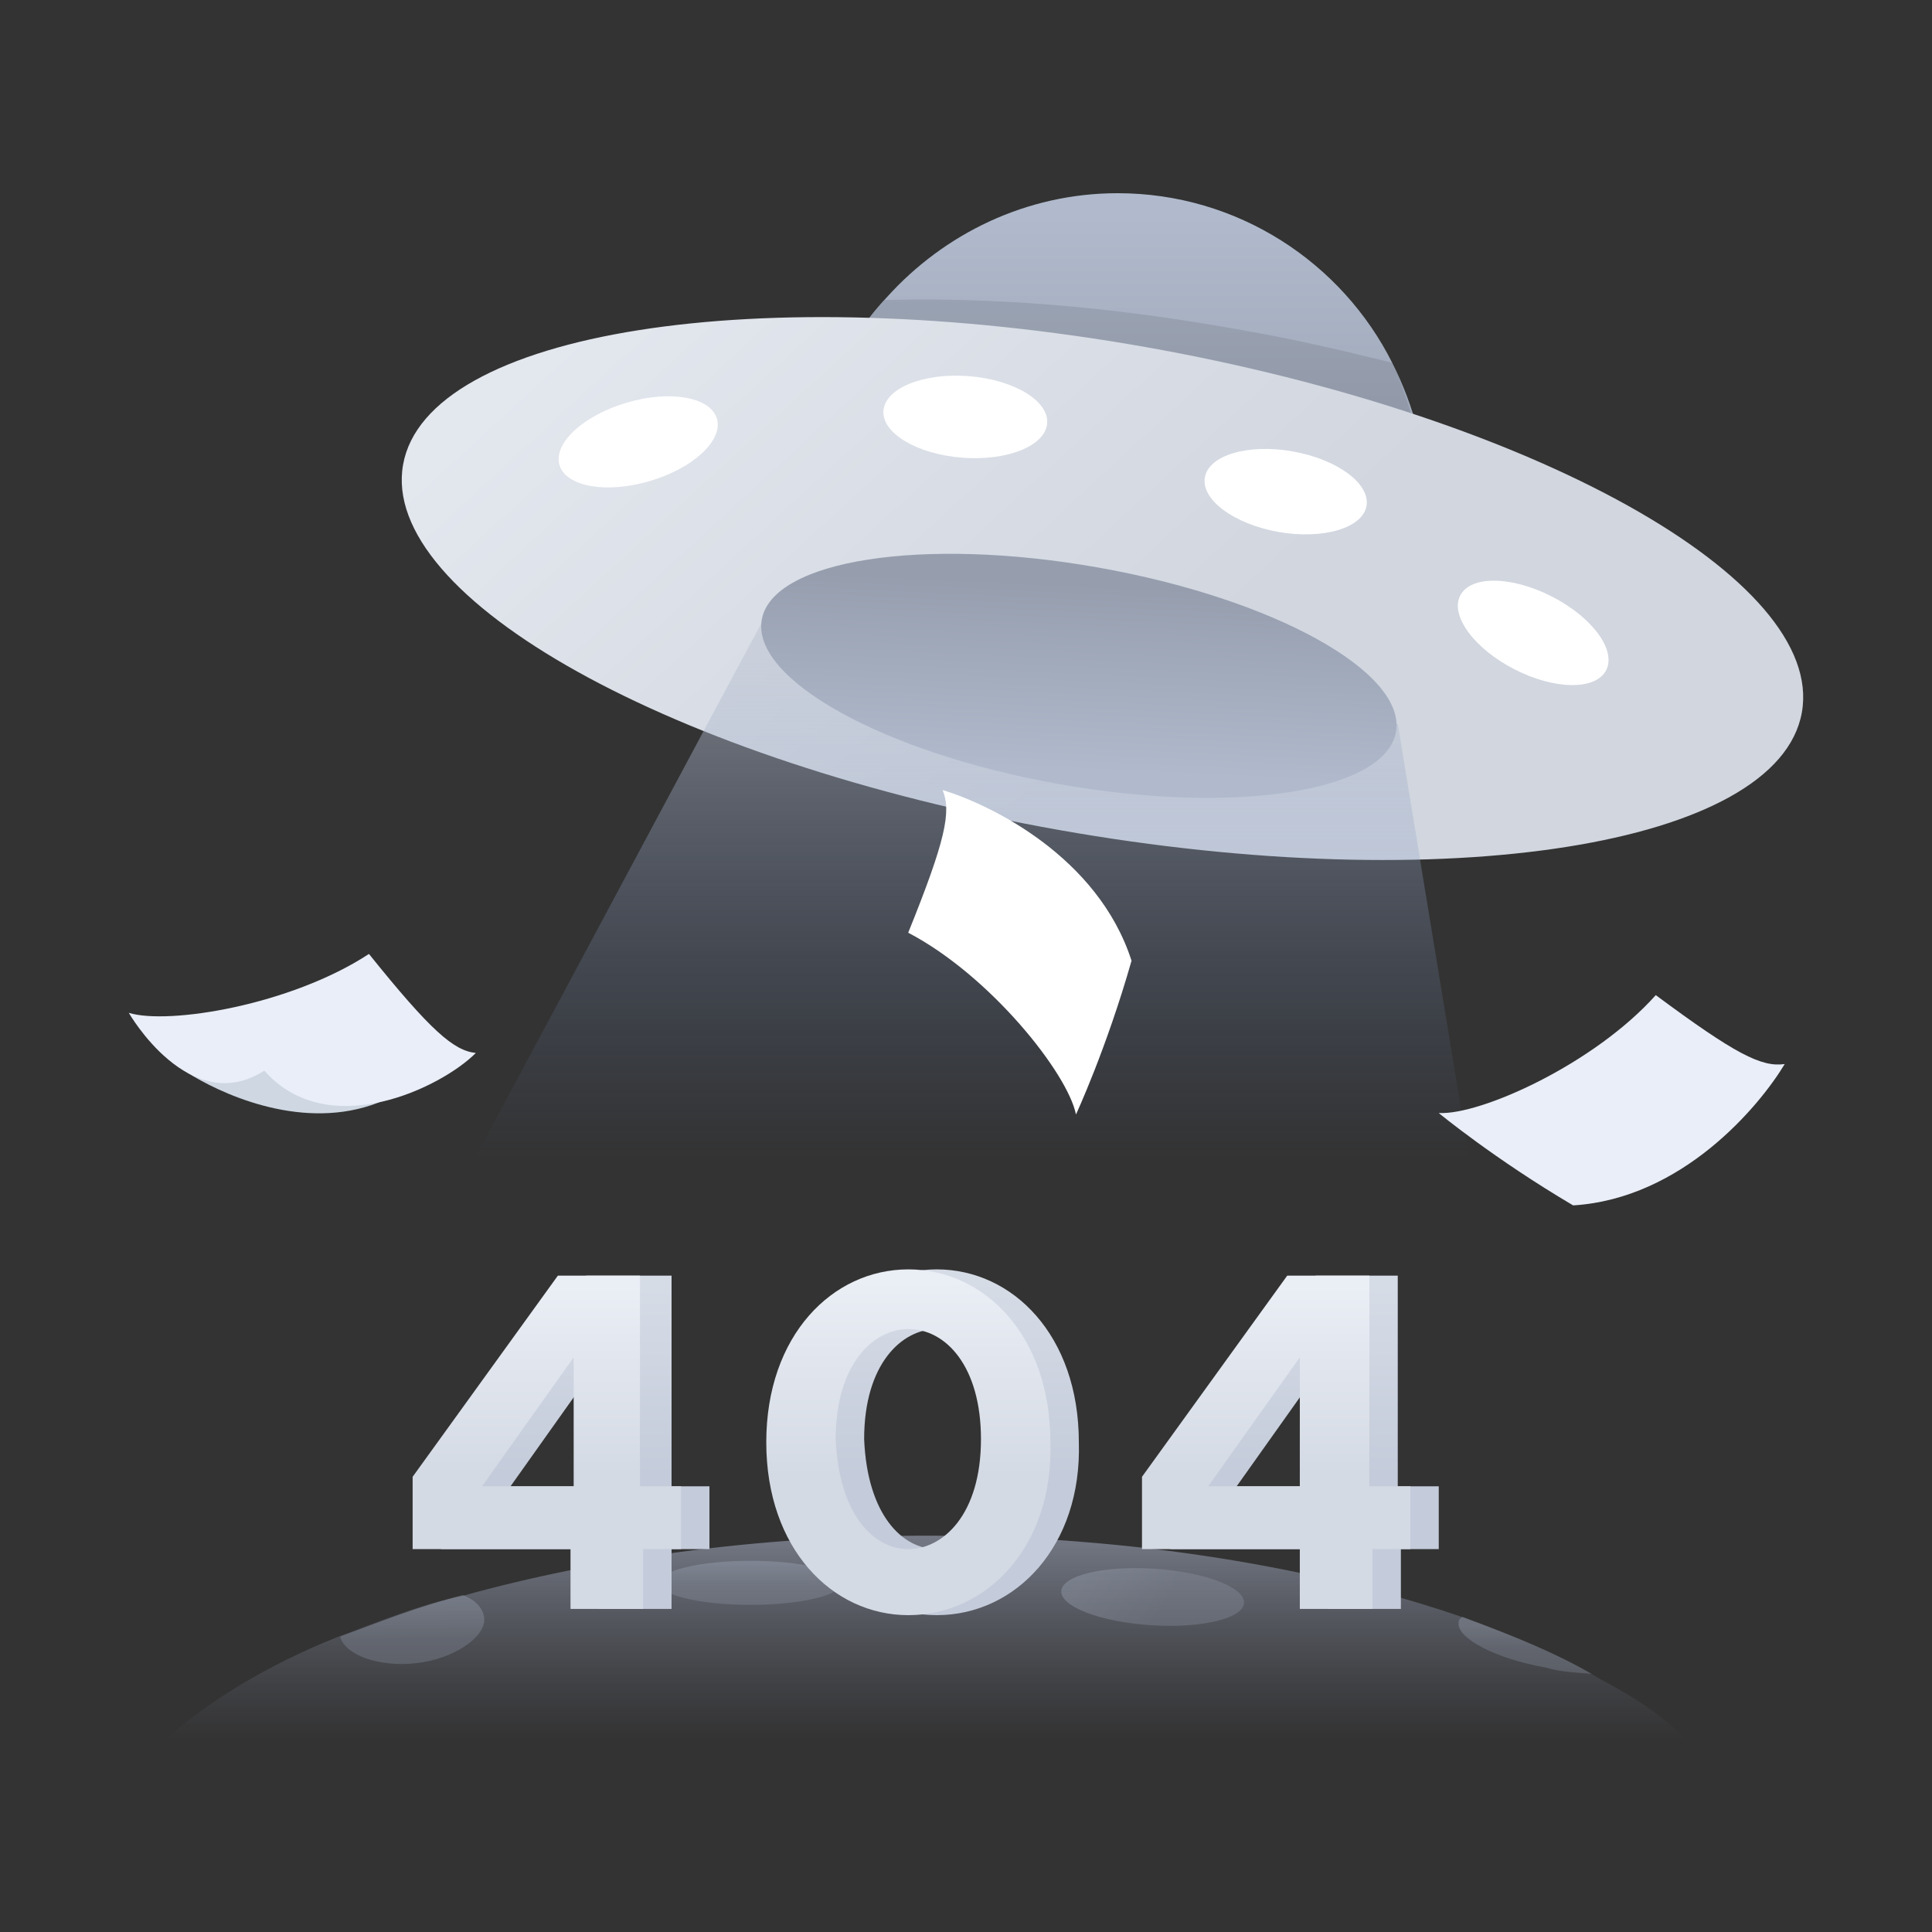 <svg xmlns="http://www.w3.org/2000/svg" xmlns:xlink="http://www.w3.org/1999/xlink" fill="none" version="1.1" width="150" height="150" viewBox="0 0 150 150"><rect x="0" y="0" width="150" height="150" fill="#333333" stroke="none"/><defs><clipPath id="master_svg0_393_15009"><rect x="0" y="0" width="150" height="150" rx="0"/></clipPath><linearGradient x1="0.5" y1="0.035" x2="0.5" y2="0.596" id="master_svg1_393_14570"><stop offset="0%" stop-color="#B0BACC" stop-opacity="1"/><stop offset="100%" stop-color="#969EAE" stop-opacity="1"/></linearGradient><linearGradient x1="0.036" y1="0.288" x2="0.596" y2="0.548" id="master_svg2_393_14524"><stop offset="0%" stop-color="#E3E7EE" stop-opacity="1"/><stop offset="100%" stop-color="#D1D6DF" stop-opacity="1"/></linearGradient><linearGradient x1="0.5" y1="0.035" x2="0.5" y2="0.596" id="master_svg3_393_14537"><stop offset="0%" stop-color="#BDC4D1" stop-opacity="0.53"/><stop offset="100%" stop-color="#5D7CB8" stop-opacity="0"/></linearGradient><linearGradient x1="0.5" y1="0" x2="0.5" y2="1" id="master_svg4_393_14546"><stop offset="0%" stop-color="#B6BFD7" stop-opacity="1"/><stop offset="100%" stop-color="#838DA7" stop-opacity="0"/></linearGradient><linearGradient x1="0.482" y1="0.113" x2="0.508" y2="0.622" id="master_svg5_393_14543"><stop offset="0%" stop-color="#B0BACC" stop-opacity="1"/><stop offset="100%" stop-color="#969EAE" stop-opacity="1"/></linearGradient><linearGradient x1="0.5" y1="0.036" x2="0.5" y2="0.595" id="master_svg6_393_14564"><stop offset="0%" stop-color="#B0BACC" stop-opacity="1"/><stop offset="100%" stop-color="#969EAE" stop-opacity="1"/></linearGradient><linearGradient x1="0.035" y1="0.402" x2="0.596" y2="0.521" id="master_svg7_393_14506"><stop offset="0%" stop-color="#B0BACC" stop-opacity="1"/><stop offset="100%" stop-color="#969EAE" stop-opacity="1"/></linearGradient><linearGradient x1="0.523" y1="0.158" x2="0.502" y2="0.571" id="master_svg8_393_14540"><stop offset="0%" stop-color="#B0BACC" stop-opacity="1"/><stop offset="100%" stop-color="#969EAE" stop-opacity="1"/></linearGradient><linearGradient x1="0.5" y1="0.842" x2="0.574" y2="0.179" id="master_svg9_393_14554"><stop offset="0%" stop-color="#B0BACC" stop-opacity="1"/><stop offset="100%" stop-color="#969EAE" stop-opacity="1"/></linearGradient><linearGradient x1="0.5" y1="0.035" x2="0.5" y2="0.596" id="master_svga_393_14528"><stop offset="0%" stop-color="#D6DCE6" stop-opacity="1"/><stop offset="100%" stop-color="#C4CBDA" stop-opacity="1"/></linearGradient><linearGradient x1="0.5" y1="0.035" x2="0.5" y2="0.596" id="master_svgb_393_14514"><stop offset="0%" stop-color="#D6DCE6" stop-opacity="1"/><stop offset="100%" stop-color="#C4CBDA" stop-opacity="1"/></linearGradient><linearGradient x1="0.5" y1="0.035" x2="0.5" y2="0.596" id="master_svgc_393_14509"><stop offset="0%" stop-color="#D6DCE6" stop-opacity="1"/><stop offset="100%" stop-color="#C4CBDA" stop-opacity="1"/></linearGradient><linearGradient x1="0.5" y1="0.035" x2="0.5" y2="0.596" id="master_svgd_393_14559"><stop offset="0%" stop-color="#EAEEF5" stop-opacity="1"/><stop offset="100%" stop-color="#D4DAE4" stop-opacity="1"/></linearGradient><linearGradient x1="0.5" y1="0.035" x2="0.5" y2="0.596" id="master_svge_393_14519"><stop offset="0%" stop-color="#EAEEF5" stop-opacity="1"/><stop offset="100%" stop-color="#D4DAE4" stop-opacity="1"/></linearGradient><linearGradient x1="0.5" y1="0.035" x2="0.5" y2="0.596" id="master_svgf_393_14573"><stop offset="0%" stop-color="#EAEEF5" stop-opacity="1"/><stop offset="100%" stop-color="#D4DAE4" stop-opacity="1"/></linearGradient></defs><g clip-path="url(#master_svg0_393_15009)"><g><g><path d="M110.798,39.166C110.798,51.861,100.747,62.351,88.245,63.089C87.754,63.089,87.264,63.089,86.773,63.089C82.607,63.089,78.439,61.865,75.007,59.913C67.653,55.765,62.751,47.946,62.751,38.923C62.751,32.813,64.956,27.199,68.878,23.052C73.292,18.166,79.665,15,86.773,15C96.084,15,104.181,20.371,108.099,28.181C109.811,31.599,110.798,35.261,110.798,39.166Z" fill="url(#master_svg1_393_14570)" fill-opacity="1"/></g><g style="opacity:0.1;"><path d="M110.587,39.166C110.587,51.861,100.536,62.351,88.034,63.089C83.376,62.351,78.964,61.127,74.796,60.155C67.442,56.008,62.539,48.199,62.539,39.166C62.539,33.056,64.746,27.442,68.668,23.295C76.757,23.052,86.072,23.78,95.631,25.49C100.042,26.228,104.212,27.199,108.14,28.18C109.61,31.6,110.587,35.261,110.587,39.166Z" fill="#000000" fill-opacity="1"/></g><g><path d="M139.895,55.32C141.748,44.962,118.936,32.267,88.946,26.946C58.957,21.636,33.146,25.722,31.296,36.071C29.446,46.429,52.257,59.124,82.246,64.445C112.239,69.755,138.042,65.668,139.895,55.32Z" fill="url(#master_svg2_393_14524)" fill-opacity="1"/></g><g><path d="M81.301,32.864C81.437,31.114,78.703,29.475,75.194,29.202C71.684,28.939,68.728,30.133,68.592,31.883C68.456,33.623,71.191,35.261,74.7,35.534C78.209,35.808,81.164,34.614,81.301,32.864Z" fill="#FFFFFF" fill-opacity="1"/></g><g><path d="M50.457,37.345C53.831,36.354,56.16,34.179,55.66,32.5C55.158,30.821,52.017,30.264,48.643,31.266C45.268,32.267,42.939,34.432,43.44,36.111C43.941,37.79,47.082,38.347,50.457,37.345Z" fill="#FFFFFF" fill-opacity="1"/></g><g><path d="M106.095,39.287C106.397,37.558,103.839,35.666,100.375,35.049C96.91,34.432,93.848,35.332,93.546,37.062C93.234,38.782,95.792,40.683,99.257,41.3C102.721,41.907,105.783,41.007,106.095,39.287Z" fill="#FFFFFF" fill-opacity="1"/></g><g><path d="M124.697,52.043C125.513,50.485,123.629,47.926,120.497,46.318C117.365,44.709,114.182,44.669,113.377,46.227C112.561,47.784,114.444,50.354,117.576,51.962C120.709,53.57,123.891,53.601,124.697,52.043Z" fill="#FFFFFF" fill-opacity="1"/></g><g><path d="M82.539,47.906L59.497,47.663L26.681,108.963L118.785,118.694L108.522,56.2L82.539,47.906Z" fill="url(#master_svg3_393_14537)" fill-opacity="1"/></g><g style="opacity:0.5;"><path d="M130.831,135L12.918,135C16.104,132.137,20.761,129.265,26.154,127.12C29.096,126.038,32.528,124.601,35.96,123.893C46.255,121.02,58.758,119.23,71.994,119.23C87.928,119.23,102.641,121.739,113.911,125.684C117.839,127.12,121.263,128.546,124.204,130.347C126.903,131.773,129.108,133.21,130.831,135Z" fill="url(#master_svg4_393_14546)" fill-opacity="1"/></g><g style="opacity:0.3;"><path d="M37.593,125.623C37.747,127.08,35.22,128.819,32.295,129.133C29.37,129.447,26.804,128.496,26.405,127.069C29.253,126.028,32.563,124.692,35.924,123.843C36.95,124.217,37.515,124.895,37.593,125.623Z" fill="url(#master_svg5_393_14543)" fill-opacity="1"/></g><g style="opacity:0.3;"><path d="M58.267,124.601C62.193,124.601,65.376,123.833,65.376,122.892C65.376,121.941,62.193,121.182,58.267,121.182C54.34,121.182,51.158,121.941,51.158,122.892C51.158,123.833,54.34,124.601,58.267,124.601Z" fill="url(#master_svg6_393_14564)" fill-opacity="1"/></g><g style="opacity:0.3;"><path d="M96.588,124.46C96.668,123.246,93.556,122.052,89.638,121.799C85.721,121.536,82.48,122.315,82.399,123.519C82.319,124.733,85.429,125.926,89.346,126.179C93.264,126.442,96.507,125.663,96.588,124.46Z" fill="url(#master_svg7_393_14506)" fill-opacity="1"/></g><g style="opacity:0.3;"><path d="M123.579,129.962C122.602,129.841,121.434,129.882,119.994,129.467C116.126,128.779,113.105,127.201,113.246,125.987C113.266,125.744,113.266,125.744,113.538,125.532C117.325,126.948,120.769,128.324,123.579,129.962Z" fill="url(#master_svg8_393_14540)" fill-opacity="1"/></g><g><path d="M108.381,56.838C109.207,52.185,98.864,46.469,85.264,44.062C71.669,41.654,59.975,43.465,59.145,48.108C58.314,52.751,68.663,58.476,82.258,60.884C95.852,63.291,107.545,61.481,108.381,56.838Z" fill="url(#master_svg9_393_14554)" fill-opacity="1"/></g><g><path d="M20.35,79.334C20.35,79.334,11.882,81.489,14.449,83.219C17.014,84.858,23.087,87.71,28.817,85.808C34.548,83.907,28.817,81.236,28.903,81.236C28.989,81.236,20.35,79.334,20.35,79.334Z" fill="#CED7E2" fill-opacity="1"/></g><g><path d="M10,78.637C13.08,79.587,22.573,78.04,28.646,74.064C33.436,80.022,35.232,81.58,36.943,81.752C34.291,84.423,25.482,88.742,20.521,83.128C14.704,86.85,10,78.637,10,78.637Z" fill="#E9EEF8" fill-opacity="1"/></g><g><path d="M111.705,86.415C114.958,86.587,123.77,82.612,128.554,77.261C134.718,81.833,136.762,82.875,138.565,82.612C136.591,85.899,130.609,93.061,122.139,93.587C115.985,89.956,111.705,86.415,111.705,86.415Z" fill="#E9EEF8" fill-opacity="1"/></g><g><path d="M83.538,86.527C82.895,83.32,76.869,75.733,70.513,72.416C73.392,65.284,73.881,63.028,73.184,61.339C76.839,62.442,85.242,66.478,87.852,74.59C85.888,81.479,83.538,86.527,83.538,86.527Z" fill="#FFFFFF" fill-opacity="1"/></g><g><path d="M55.081,120.272L55.081,115.396L52.139,115.396L52.139,99.039L45.52,99.039L34.244,114.658L34.244,120.272L46.501,120.272L46.501,124.915L52.139,124.915L52.139,120.272L55.081,120.272ZM39.637,115.396L46.745,105.382L46.745,115.396L39.637,115.396Z" fill-rule="evenodd" fill="url(#master_svga_393_14528)" fill-opacity="1"/></g><g><path d="M61.698,111.977C61.698,120.272,66.847,125.4,72.73,125.4C78.858,125.4,84.006,120.029,83.761,111.977C83.761,103.672,78.613,98.554,72.73,98.554C66.847,98.554,61.698,103.672,61.698,111.977ZM78.368,111.734C78.368,117.591,75.427,120.272,72.73,120.272C70.034,120.272,67.336,117.591,67.092,111.734C67.092,105.867,70.034,103.187,72.73,103.187C75.672,103.187,78.368,106.12,78.368,111.734Z" fill-rule="evenodd" fill="url(#master_svgb_393_14514)" fill-opacity="1"/></g><g><path d="M111.705,120.272L111.705,115.396L108.522,115.396L108.522,99.039L102.147,99.039L90.869,114.658L90.869,120.272L103.124,120.272L103.124,124.915L108.764,124.915L108.764,120.272L111.705,120.272ZM96.014,115.396L103.124,105.382L103.124,115.396L96.014,115.396Z" fill-rule="evenodd" fill="url(#master_svgc_393_14509)" fill-opacity="1"/></g><g><path d="M52.874,120.272L52.874,115.396L49.687,115.396L49.687,99.039L43.314,99.039L32.037,114.658L32.037,120.272L44.294,120.272L44.294,124.915L49.932,124.915L49.932,120.272L52.874,120.272ZM37.43,115.396L44.54,105.382L44.54,115.396L37.43,115.396Z" fill-rule="evenodd" fill="url(#master_svgd_393_14559)" fill-opacity="1"/></g><g><path d="M59.493,111.977C59.493,120.272,64.64,125.4,70.524,125.4C76.652,125.4,81.8,120.029,81.554,111.977C81.554,103.672,76.407,98.554,70.524,98.554C64.64,98.554,59.493,103.672,59.493,111.977ZM76.162,111.734C76.162,117.591,73.22,120.272,70.524,120.272C67.827,120.272,65.131,117.591,64.886,111.734C64.886,105.867,67.827,103.187,70.524,103.187C73.465,103.187,76.162,106.12,76.162,111.734Z" fill-rule="evenodd" fill="url(#master_svge_393_14519)" fill-opacity="1"/></g><g><path d="M109.499,120.272L109.499,115.396L106.317,115.396L106.317,99.039L99.941,99.039L88.664,114.658L88.664,120.272L100.918,120.272L100.918,124.915L106.558,124.915L106.558,120.272L109.499,120.272ZM93.808,115.396L100.918,105.382L100.918,115.396L93.808,115.396Z" fill-rule="evenodd" fill="url(#master_svgf_393_14573)" fill-opacity="1"/></g></g></g></svg>